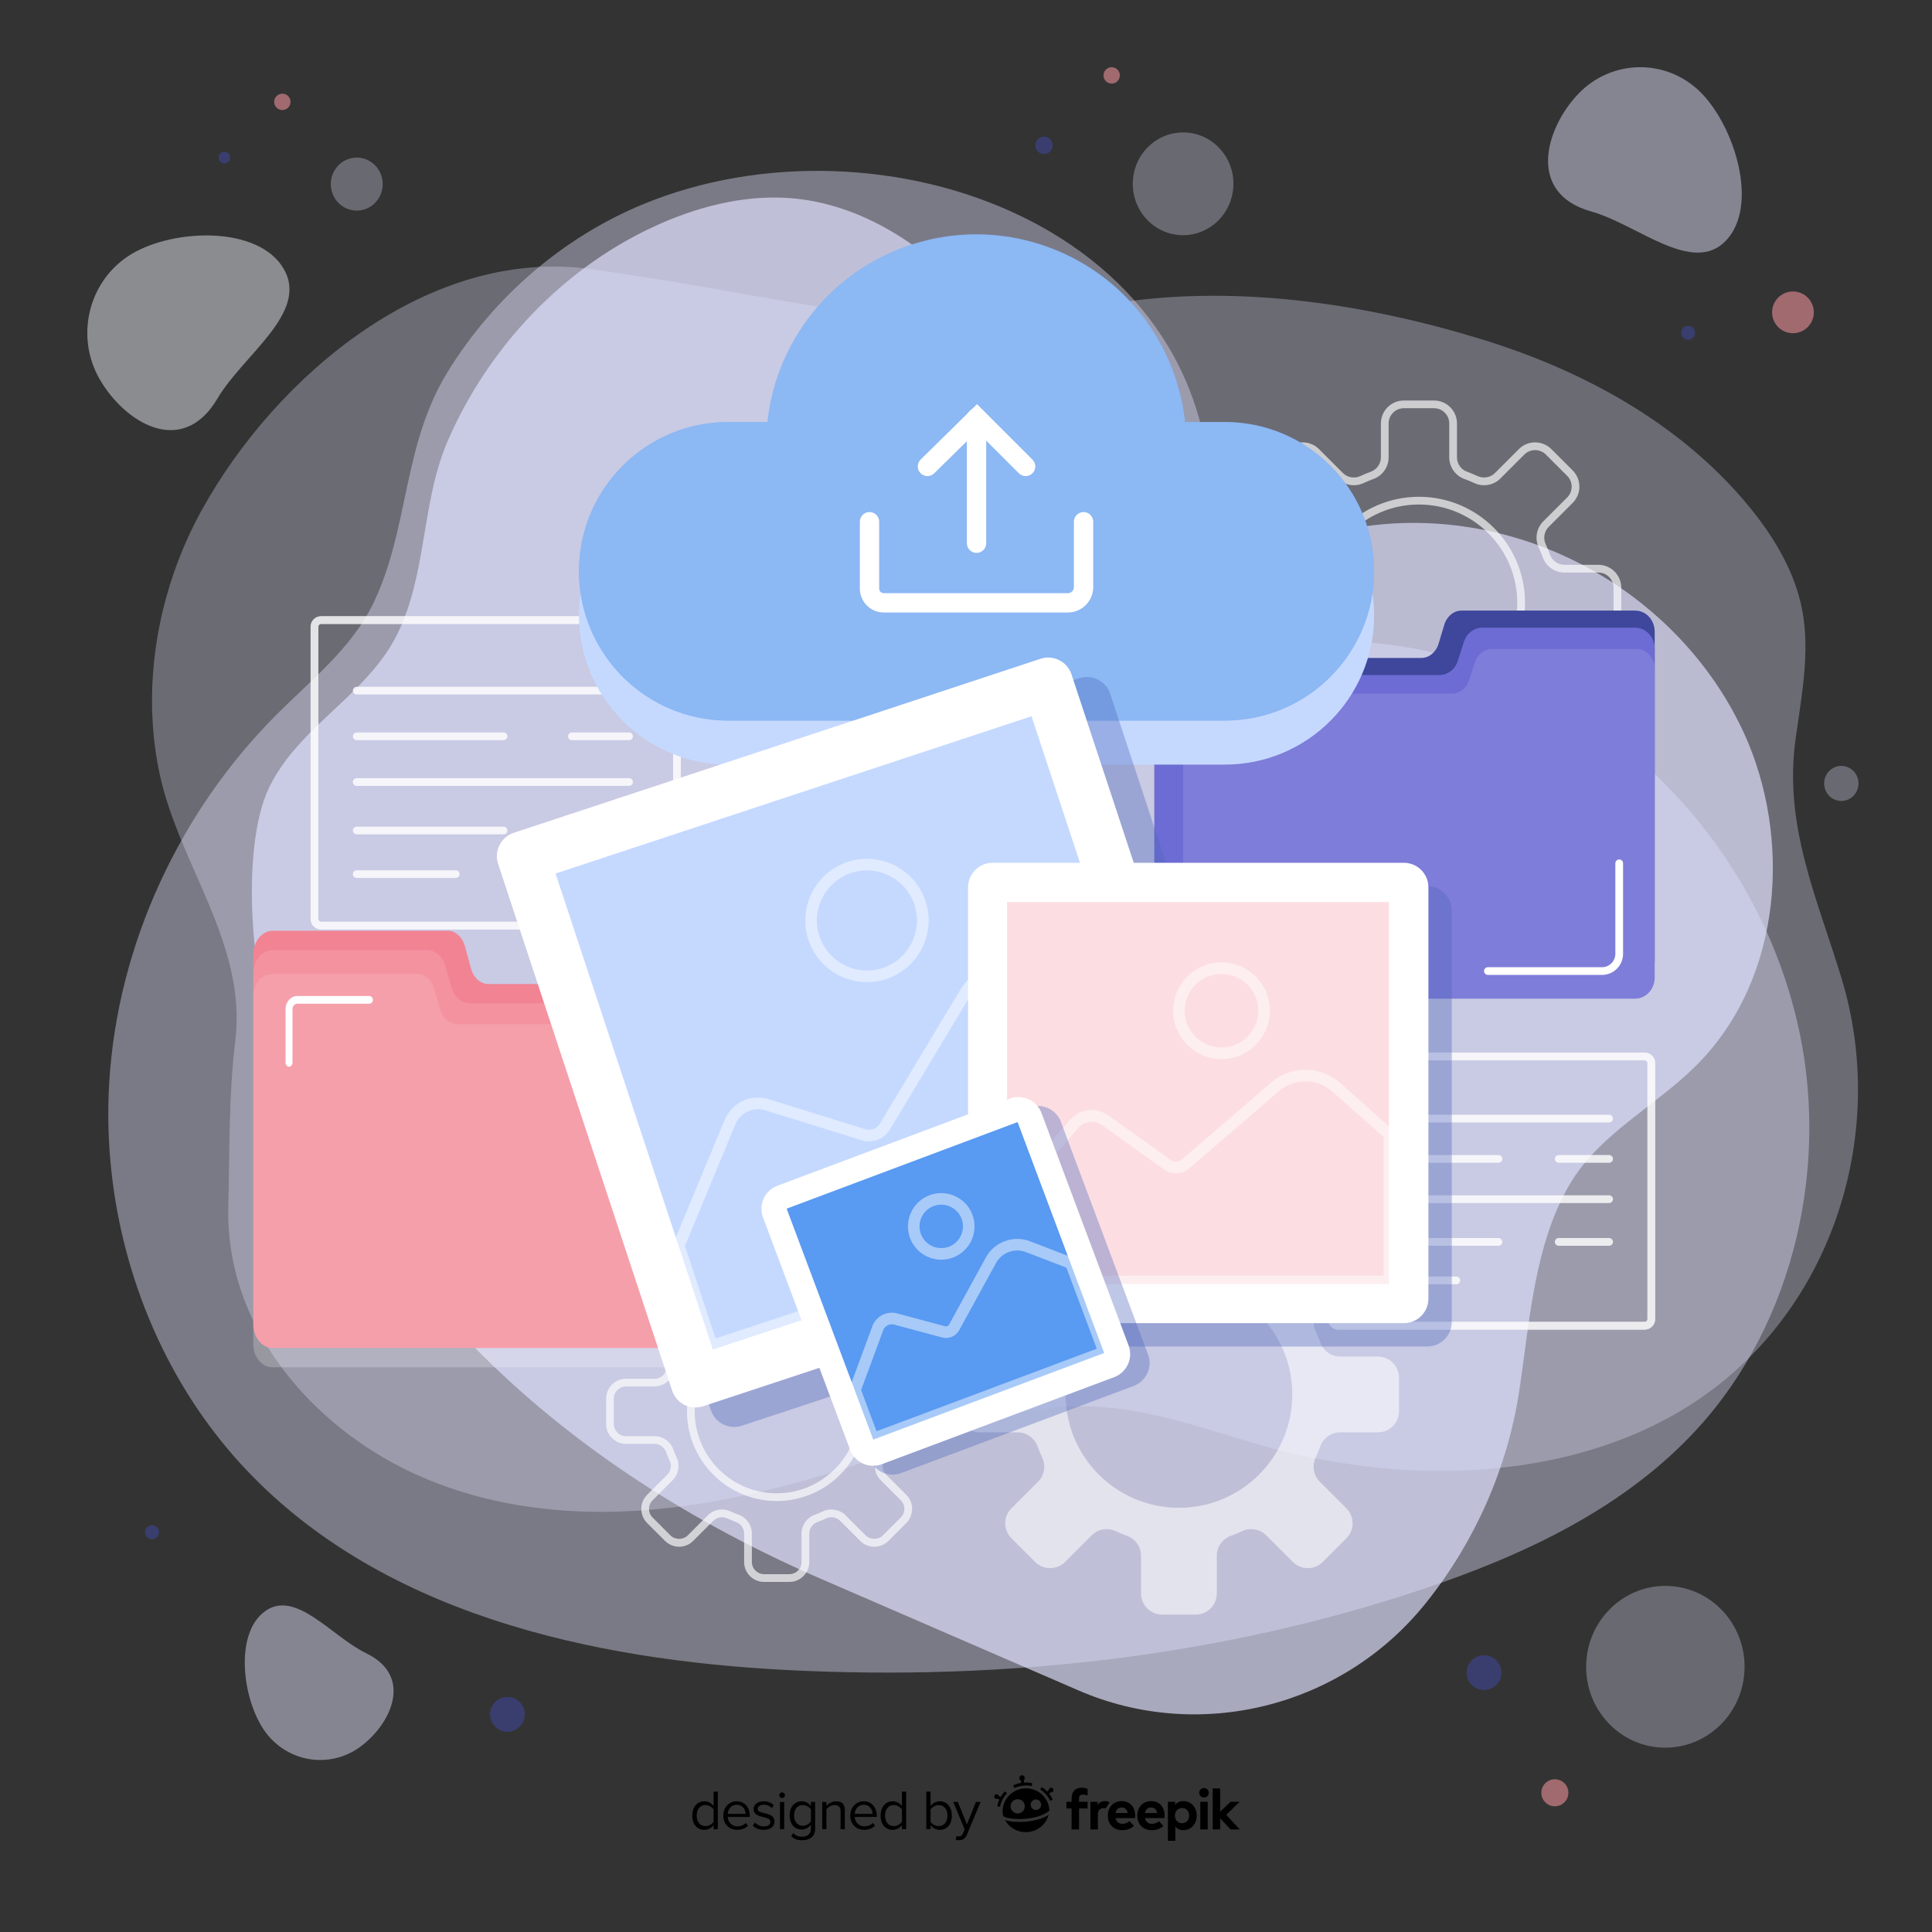 <?xml version="1.0" encoding="utf-8"?>
<!-- Generator: Adobe Illustrator 27.5.0, SVG Export Plug-In . SVG Version: 6.00 Build 0)  -->
<svg version="1.1" xmlns="http://www.w3.org/2000/svg" xmlns:xlink="http://www.w3.org/1999/xlink" x="0px" y="0px"
	 viewBox="0 0 500 500" style="enable-background:new 0 0 500 500;" xml:space="preserve">
<rect x="0" y="0" width="500" height="500" fill="#333333" stroke="none"/>
<g id="BACKGROUND">
	<g>
		<g>
			<g style="opacity:0.41;">
				<g>
					<g>
						<path style="fill:#E1E2FE;" d="M28.813,302.943c-0.813-7.588-1.002-15.245-0.54-22.861
							c2.169-35.783,18.367-70.276,43.493-95.34c8.964-8.942,19.266-17.073,24.817-28.543c9.349-19.316,7.49-40.848,19.331-60.059
							c11.854-19.233,29.758-34.691,50.393-43.237c61.525-25.478,151.017,5.95,146.975,83.414c-0.015,0.278-0.025,0.681-0.033,1.192
							c-0.249,16.06,12.726,28.863,28.403,28.412c57.857-1.664,109.874,41.187,123.399,98.243
							c8.698,36.693-0.479,77.904-25.718,105.526c-18.84,20.619-44.893,32.779-71.127,41.576
							c-52.6,17.639-108.576,23.719-163.858,20.972c-51.747-2.572-106.808-14.803-142.126-53.477
							C43.381,358.132,31.822,331.007,28.813,302.943z"/>
					</g>
				</g>
			</g>
			<g style="opacity:0.31;">
				
					<ellipse transform="matrix(0.021 -1 1 0.021 252.112 352.777)" style="fill:#E1E2FE;" cx="306.208" cy="47.643" rx="13.293" ry="13.019"/>
			</g>
			<g style="opacity:0.31;">
				<path style="fill:#E1E2FE;" d="M85.618,47.999c0.189,3.783,3.346,6.69,7.051,6.494c3.705-0.196,6.556-3.422,6.366-7.205
					c-0.189-3.783-3.346-6.69-7.051-6.494C88.279,40.99,85.428,44.216,85.618,47.999z"/>
			</g>
			<g style="opacity:0.31;">
				<path style="fill:#E1E2FE;" d="M472.092,202.99c0.125,2.504,2.215,4.428,4.667,4.298c2.453-0.13,4.339-2.265,4.214-4.769
					c-0.125-2.504-2.215-4.428-4.668-4.299C473.854,198.351,471.967,200.486,472.092,202.99z"/>
			</g>
			<g style="opacity:0.31;">
				
					<ellipse transform="matrix(0.021 -1 1 0.021 -9.483 853.17)" style="fill:#E1E2FE;" cx="430.867" cy="431.427" rx="20.928" ry="20.496"/>
			</g>
		</g>
	</g>
	<g>
		<g>
			<path style="opacity:0.47;fill:#ECF1F7;" d="M25.721,98.01c-6.416-11.296-2.643-25.771,8.425-32.331
				c11.069-6.56,32.933-7.28,39.348,4.016c6.416,11.296-10.58,22.182-17.173,33.383C47.128,118.699,32.136,109.305,25.721,98.01z"/>
			<path style="opacity:0.47;fill:#E1E2FE;" d="M93.258,452.053c-7.953,5.857-19.044,4.026-24.773-4.089s-7.907-25.079,0.046-30.936
				s17.357,6.541,26.215,10.817C107.1,433.809,101.211,446.196,93.258,452.053z"/>
			<path style="opacity:0.47;fill:#E1E2FE;" d="M408.43,24.33c8.617-9.056,22.786-9.272,31.648-0.482s15.218,29.364,6.602,38.421
				c-8.617,9.056-22.965-4.227-34.887-7.549C395.165,50.088,399.813,33.387,408.43,24.33z"/>
		</g>
		<g>
			<path style="opacity:0.32;fill:#E1E2FE;" d="M45.018,148.177c-5.818,16.759-7.406,35.069-3.639,52.392
				c5.064,23.292,22.509,43.767,19.535,68.609c-1.785,14.907-1.467,28.571-1.826,43.217c-0.738,30.074,20.275,54.971,44.926,67.432
				c20.021,10.121,42.786,12.79,64.761,10.856c19.778-1.741,39.254-6.933,58.054-13.369c18.117-6.202,35.703-13.909,55.238-13.332
				c16.246,0.48,31.311,6.519,46.729,10.712c36.811,10.011,80.359,8.587,111.646-13.108c34.295-23.782,48.147-68.909,36.163-108.345
				c-6.428-21.152-15.01-39.486-11.906-62.023c1.527-11.086,3.805-22.37,1.702-33.362c-1.935-10.116-7.481-19.219-14.059-27.144
				c-17.736-21.37-42.984-34.996-69.231-43.013c-29.775-9.095-62.833-14.053-93.795-9.344c-60.144,9.147-73.232,0.251-136.103-8.675
				C111.096,63.7,71.562,97.187,52.368,131.734C49.459,136.969,46.994,142.484,45.018,148.177z"/>
			<g style="opacity:0.83;">
				<path style="opacity:0.81;fill:#E1E2FE;" d="M74.127,196.575c8.663-11.43,22.054-19.193,28.615-32.327
					c7.855-15.724,6.2-34.282,13.215-50.346c10.366-23.737,29.141-43.899,52.651-54.971c11.331-5.336,23.766-8.582,35.896-7.651
					c18.7,1.434,34.83,12.566,47.444,25.861c18.773,19.786,32.047,47.887,54.577,63.741c12.433,8.748,27.044-0.533,40.216-3.477
					c14.898-3.329,30.377-2.548,44.607,1.503c26.209,7.461,48.78,26.235,60.068,50.992c12.051,26.431,10.338,62.972-12.282,85.696
					c-10.465,10.513-24.656,17.539-32.422,30.131c-9.746,15.803-10.889,37.163-13.61,54.734
					c-3.005,19.405-11.299,38.309-23.764,53.995c-0.141,0.178-0.283,0.355-0.426,0.532c-21.657,26.923-58.618,36.002-89.776,22.503
					c0,0-66.294-28.721-66.296-28.722c-67.268-29.143-118.336-76.105-142.853-144.164c-5.305-14.728-7.233-46.126-0.473-60.503
					C70.791,201.389,72.361,198.906,74.127,196.575z"/>
			</g>
		</g>
	</g>
	<circle style="opacity:0.58;fill:#3E479B;" cx="384.065" cy="432.87" r="4.5"/>
	<circle style="opacity:0.58;fill:#3E479B;" cx="270.185" cy="37.611" r="2.25"/>
	<circle style="opacity:0.58;fill:#3E479B;" cx="131.316" cy="443.676" r="4.5"/>
	<circle style="opacity:0.58;fill:#EF929C;" cx="402.395" cy="463.969" r="3.5"/>
	<circle style="opacity:0.58;fill:#3E479B;" cx="58.059" cy="40.784" r="1.5"/>
	
		<ellipse transform="matrix(0.453 -0.891 0.891 0.453 181.802 457.889)" style="opacity:0.58;fill:#EF929C;" cx="464.22" cy="80.721" rx="5.404" ry="5.404"/>
	<path style="opacity:0.58;fill:#EF929C;" d="M75.147,26.804c-0.244,1.145-1.37,1.874-2.515,1.63
		c-1.145-0.245-1.874-1.371-1.63-2.515c0.244-1.145,1.37-1.874,2.515-1.63C74.661,24.533,75.391,25.659,75.147,26.804z"/>
	<path style="opacity:0.58;fill:#EF929C;" d="M289.773,19.957c-0.244,1.145-1.371,1.874-2.515,1.63
		c-1.145-0.244-1.874-1.371-1.63-2.515c0.244-1.145,1.371-1.874,2.515-1.63C289.287,17.686,290.017,18.812,289.773,19.957z"/>
	<path style="opacity:0.58;fill:#3E479B;" d="M438.644,86.502c-0.208,0.973-1.165,1.593-2.138,1.385
		c-0.973-0.208-1.593-1.165-1.385-2.138c0.208-0.973,1.165-1.593,2.138-1.385C438.231,84.572,438.852,85.529,438.644,86.502z"/>
	<path style="opacity:0.58;fill:#3E479B;" d="M41.101,396.909c-0.208,0.973-1.165,1.593-2.138,1.385
		c-0.973-0.208-1.593-1.165-1.385-2.138c0.208-0.973,1.165-1.593,2.138-1.385C40.689,394.979,41.309,395.936,41.101,396.909z"/>
</g>
<g id="OBJECTS">
	<g>
		<g style="opacity:0.66;">
			<g>
				<g>
					<path style="fill:#FFFFFF;" d="M371.123,208.384h-7.806c-3.276,0-5.942-2.666-5.942-5.943v-8.781
						c0-1.646-1.041-3.134-2.591-3.702c-0.922-0.338-1.84-0.719-2.729-1.131c-1.519-0.704-3.325-0.396-4.489,0.769l-6.209,6.209
						c-1.122,1.123-2.615,1.741-4.202,1.741c-1.588,0-3.08-0.618-4.203-1.741l-5.52-5.519c-2.316-2.317-2.316-6.088,0-8.405
						l6.21-6.209c1.164-1.165,1.473-2.969,0.769-4.49c-0.414-0.896-0.795-1.814-1.13-2.73c-0.569-1.549-2.057-2.59-3.703-2.59h-8.78
						c-3.277,0-5.943-2.666-5.943-5.943v-7.806c0-3.277,2.666-5.943,5.943-5.943h8.78c1.647,0,3.135-1.041,3.703-2.59
						c0.336-0.917,0.717-1.835,1.13-2.729c0.704-1.521,0.396-3.326-0.769-4.49l-6.21-6.21c-2.316-2.317-2.316-6.087,0-8.405
						l5.52-5.52c2.315-2.317,6.088-2.318,8.405,0l6.209,6.21c1.164,1.165,2.968,1.474,4.489,0.769
						c0.897-0.415,1.815-0.795,2.73-1.13c1.549-0.568,2.59-2.057,2.59-3.703v-8.781c0-3.277,2.666-5.943,5.942-5.943h7.806
						c3.277,0,5.943,2.666,5.943,5.943v8.781c0,1.646,1.041,3.134,2.591,3.703c0.914,0.335,1.833,0.715,2.728,1.13
						c1.521,0.705,3.326,0.396,4.49-0.769l6.209-6.21c2.316-2.317,6.089-2.318,8.405,0l5.52,5.52c2.316,2.317,2.316,6.087,0,8.405
						l-6.21,6.21c-1.165,1.165-1.474,2.969-0.768,4.489c0.413,0.895,0.794,1.813,1.13,2.73c0.568,1.549,2.057,2.59,3.703,2.59h8.78
						c3.277,0,5.943,2.666,5.943,5.943v7.806c0,3.277-2.666,5.943-5.943,5.943h-8.78c-1.647,0-3.134,1.041-3.703,2.59
						c-0.335,0.915-0.716,1.833-1.129,2.729c-0.706,1.521-0.397,3.326,0.768,4.491l6.21,6.209c2.316,2.317,2.316,6.087,0,8.405
						l-5.52,5.519c-1.123,1.123-2.615,1.741-4.203,1.741c-1.587,0-3.08-0.618-4.202-1.741l-6.209-6.209
						c-1.164-1.165-2.969-1.473-4.49-0.769c-0.889,0.412-1.807,0.792-2.728,1.131c-1.55,0.568-2.591,2.056-2.591,3.702v8.781
						C377.066,205.718,374.4,208.384,371.123,208.384z M350.36,186.454c0.858,0,1.725,0.183,2.535,0.559
						c0.84,0.389,1.707,0.748,2.578,1.067c2.333,0.856,3.901,3.099,3.901,5.58v8.781c0,2.174,1.769,3.943,3.942,3.943h7.806
						c2.175,0,3.943-1.769,3.943-3.943v-8.781c0-2.482,1.568-4.724,3.901-5.58c0.871-0.319,1.738-0.679,2.577-1.067
						c2.279-1.055,4.991-0.586,6.745,1.169l6.209,6.21c1.538,1.538,4.041,1.536,5.577,0l5.519-5.519c1.537-1.538,1.537-4.04,0-5.577
						l-6.21-6.21c-1.756-1.756-2.225-4.467-1.169-6.745c0.391-0.845,0.75-1.713,1.067-2.577c0.855-2.334,3.099-3.902,5.58-3.902
						h8.78c2.175,0,3.943-1.769,3.943-3.943v-7.806c0-2.174-1.769-3.943-3.943-3.943h-8.78c-2.482,0-4.725-1.568-5.58-3.901
						c-0.318-0.866-0.678-1.733-1.067-2.578c-1.057-2.277-0.587-4.988,1.169-6.744l6.21-6.21c1.536-1.538,1.536-4.039,0-5.577
						l-5.519-5.52c-1.537-1.538-4.04-1.536-5.577,0l-6.209,6.21c-1.755,1.756-4.467,2.225-6.745,1.169
						c-0.846-0.391-1.713-0.751-2.576-1.067c-2.334-0.856-3.902-3.099-3.902-5.581v-8.781c0-2.174-1.768-3.943-3.943-3.943h-7.806
						c-2.174,0-3.942,1.769-3.942,3.943v8.781c0,2.482-1.568,4.724-3.901,5.581c-0.864,0.316-1.731,0.676-2.578,1.067
						c-2.275,1.056-4.988,0.587-6.744-1.17l-6.209-6.21c-1.537-1.538-4.04-1.536-5.577,0l-5.52,5.52
						c-1.536,1.538-1.536,4.039,0,5.577l6.21,6.21c1.755,1.755,2.225,4.466,1.169,6.745c-0.39,0.844-0.749,1.711-1.067,2.577
						c-0.855,2.333-3.099,3.901-5.58,3.901h-8.78c-2.175,0-3.943,1.769-3.943,3.943v7.806c0,2.174,1.769,3.943,3.943,3.943h8.78
						c2.482,0,4.725,1.568,5.58,3.902c0.317,0.864,0.677,1.731,1.068,2.578c1.055,2.278,0.585,4.988-1.17,6.744l-6.21,6.21
						c-1.537,1.537-1.537,4.039,0,5.577l5.52,5.519c1.536,1.536,4.039,1.537,5.577,0l6.209-6.21
						C347.281,187.052,348.809,186.454,350.36,186.454z M367.221,183.467c-15.136,0-27.45-12.314-27.45-27.45
						c0-15.136,12.315-27.45,27.45-27.45c15.136,0,27.45,12.314,27.45,27.45C394.671,171.153,382.356,183.467,367.221,183.467z
						 M367.221,130.567c-14.033,0-25.45,11.417-25.45,25.45c0,14.033,11.417,25.45,25.45,25.45c14.033,0,25.45-11.417,25.45-25.45
						C392.671,141.984,381.254,130.567,367.221,130.567z"/>
				</g>
				<g style="opacity:0.84;">
					<path style="fill:#FFFFFF;" d="M356.59,351.073h-9.738c-2.302,0-4.355-1.439-5.147-3.6c-0.367-1.001-0.774-1.982-1.219-2.942
						c-0.975-2.104-0.565-4.59,1.075-6.229l6.886-6.887c2.141-2.141,2.141-5.612,0-7.753l-6.121-6.121
						c-2.141-2.141-5.612-2.141-7.753,0l-6.886,6.887c-1.64,1.64-4.125,2.05-6.23,1.075c-0.96-0.445-1.942-0.852-2.942-1.219
						c-2.161-0.792-3.6-2.846-3.6-5.147v-9.738c0-3.028-2.454-5.482-5.482-5.482h-8.657c-3.028,0-5.482,2.454-5.482,5.482v9.738
						c0,2.302-1.439,4.355-3.6,5.147c-1.001,0.367-1.982,0.774-2.943,1.219c-2.104,0.975-4.589,0.565-6.229-1.075l-6.887-6.887
						c-2.141-2.141-5.612-2.141-7.753,0l-6.121,6.121c-2.141,2.141-2.141,5.612,0,7.753l6.887,6.887
						c1.64,1.64,2.05,4.125,1.075,6.229c-0.445,0.96-0.852,1.942-1.219,2.942c-0.793,2.161-2.846,3.6-5.147,3.6h-9.738
						c-3.028,0-5.482,2.454-5.482,5.482v8.657c0,3.028,2.454,5.482,5.482,5.482h9.738c2.302,0,4.355,1.439,5.147,3.6
						c0.367,1.001,0.774,1.982,1.219,2.943c0.975,2.104,0.565,4.589-1.075,6.229l-6.887,6.886c-2.141,2.141-2.141,5.612,0,7.753
						l6.121,6.121c2.141,2.141,5.612,2.141,7.753,0l6.887-6.887c1.64-1.64,4.125-2.05,6.229-1.075
						c0.96,0.445,1.942,0.852,2.942,1.219c2.161,0.792,3.6,2.846,3.6,5.147v9.738c0,3.028,2.454,5.482,5.482,5.482h8.657
						c3.028,0,5.482-2.454,5.482-5.482v-9.738c0-2.302,1.439-4.355,3.6-5.147c1.001-0.367,1.982-0.774,2.942-1.219
						c2.104-0.975,4.589-0.565,6.229,1.075l6.887,6.887c2.141,2.141,5.612,2.141,7.753,0l6.121-6.121
						c2.141-2.141,2.141-5.612,0-7.753l-6.886-6.886c-1.64-1.64-2.05-4.125-1.075-6.229c0.445-0.96,0.852-1.942,1.219-2.943
						c0.793-2.161,2.846-3.6,5.147-3.6h9.738c3.028,0,5.482-2.454,5.482-5.482v-8.657
						C362.072,353.528,359.618,351.073,356.59,351.073z M305.105,390.217c-16.2,0-29.333-13.133-29.333-29.333
						c0-16.2,13.133-29.333,29.333-29.333s29.333,13.133,29.333,29.333C334.439,377.084,321.306,390.217,305.105,390.217z"/>
				</g>
				<g>
					<path style="fill:#FFFFFF;" d="M204.288,409.396h-6.557c-2.841,0-5.153-2.311-5.153-5.152v-7.376
						c0-1.316-0.833-2.506-2.071-2.961c-0.773-0.282-1.549-0.604-2.304-0.954c-1.217-0.563-2.66-0.316-3.591,0.614l-5.216,5.216
						c-0.973,0.974-2.267,1.51-3.643,1.51c-1.376,0-2.67-0.536-3.644-1.51l-4.636-4.637c-0.973-0.973-1.509-2.267-1.509-3.643
						c0-1.376,0.536-2.67,1.509-3.643l5.216-5.216c0.931-0.932,1.178-2.374,0.614-3.591c-0.348-0.752-0.669-1.526-0.955-2.305
						c-0.454-1.239-1.644-2.072-2.96-2.072h-7.377c-2.841,0-5.152-2.312-5.152-5.152v-6.557c0-2.841,2.312-5.152,5.152-5.152h7.377
						c1.316,0,2.505-0.832,2.959-2.071c0.288-0.783,0.609-1.559,0.955-2.305c0.564-1.217,0.317-2.66-0.614-3.591l-5.216-5.217
						c-0.973-0.973-1.509-2.267-1.509-3.643c0-1.376,0.536-2.67,1.509-3.644l4.636-4.637c2.009-2.008,5.278-2.008,7.287,0
						l5.216,5.217c0.931,0.931,2.373,1.179,3.591,0.613c0.746-0.346,1.521-0.666,2.305-0.954c1.239-0.455,2.071-1.645,2.071-2.96
						v-7.377c0-2.841,2.311-5.152,5.153-5.152h6.557c2.841,0,5.152,2.312,5.152,5.152v7.377c0,1.316,0.832,2.505,2.072,2.96
						c0.784,0.288,1.559,0.608,2.304,0.954c1.218,0.565,2.66,0.317,3.591-0.613l5.216-5.217c2.009-2.008,5.277-2.008,7.286,0
						l4.637,4.637c0.973,0.974,1.509,2.268,1.509,3.644c0,1.376-0.536,2.67-1.509,3.643l-5.216,5.217
						c-0.931,0.931-1.178,2.374-0.614,3.592c0.347,0.745,0.668,1.521,0.955,2.305c0.455,1.238,1.644,2.07,2.96,2.07h7.376
						c2.841,0,5.152,2.311,5.152,5.152v6.557c0,2.841-2.312,5.152-5.152,5.152h-7.376c-1.316,0-2.505,0.833-2.96,2.072
						c-0.286,0.777-0.607,1.554-0.955,2.305c-0.564,1.217-0.317,2.659,0.614,3.591l5.216,5.216c0.973,0.974,1.509,2.268,1.509,3.643
						c0,1.376-0.536,2.67-1.509,3.643l-4.637,4.637c-0.973,0.974-2.267,1.51-3.643,1.51s-2.67-0.536-3.643-1.51l-5.216-5.216
						c-0.931-0.931-2.375-1.177-3.591-0.614c-0.758,0.352-1.534,0.672-2.305,0.955c-1.238,0.454-2.071,1.644-2.071,2.96v7.376
						C209.44,407.084,207.129,409.396,204.288,409.396z M186.848,390.654c0.743,0,1.493,0.158,2.196,0.483
						c0.706,0.327,1.43,0.627,2.152,0.891c2.023,0.743,3.383,2.688,3.383,4.839v7.376c0,1.738,1.415,3.152,3.153,3.152h6.557
						c1.738,0,3.152-1.414,3.152-3.152v-7.376c0-2.151,1.359-4.096,3.382-4.838c0.721-0.264,1.445-0.564,2.153-0.892
						c1.976-0.913,4.326-0.506,5.846,1.015l5.216,5.216c1.191,1.191,3.267,1.191,4.458,0l4.637-4.637
						c0.595-0.596,0.923-1.387,0.923-2.229s-0.328-1.634-0.923-2.229l-5.216-5.216c-1.522-1.521-1.93-3.871-1.015-5.846
						c0.325-0.702,0.625-1.426,0.892-2.152c0.743-2.024,2.687-3.384,4.838-3.384h7.376c1.738,0,3.152-1.414,3.152-3.152v-6.557
						c0-1.738-1.414-3.152-3.152-3.152h-7.376c-2.151,0-4.095-1.359-4.838-3.382c-0.268-0.731-0.568-1.455-0.891-2.152
						c-0.915-1.976-0.507-4.325,1.014-5.847l5.216-5.217c0.595-0.596,0.923-1.387,0.923-2.228s-0.328-1.634-0.923-2.23l-4.637-4.637
						c-1.229-1.229-3.229-1.229-4.458,0l-5.216,5.217c-1.521,1.522-3.871,1.93-5.847,1.014c-0.695-0.322-1.42-0.622-2.152-0.892
						c-2.023-0.742-3.382-2.686-3.382-4.837v-7.377c0-1.738-1.414-3.152-3.152-3.152h-6.557c-1.738,0-3.153,1.414-3.153,3.152v7.377
						c0,2.151-1.359,4.095-3.382,4.837c-0.732,0.27-1.457,0.569-2.153,0.892c-1.976,0.916-4.325,0.509-5.846-1.014l-5.216-5.217
						c-1.229-1.229-3.23-1.229-4.459,0l-4.636,4.637c-0.595,0.596-0.923,1.388-0.923,2.23s0.328,1.633,0.923,2.228l5.216,5.217
						c1.521,1.522,1.929,3.871,1.014,5.846c-0.323,0.697-0.623,1.422-0.892,2.153c-0.741,2.023-2.686,3.382-4.837,3.382h-7.377
						c-1.738,0-3.152,1.414-3.152,3.152v6.557c0,1.738,1.414,3.152,3.152,3.152h7.377c2.151,0,4.095,1.359,4.837,3.383
						c0.267,0.727,0.567,1.451,0.892,2.153c0.916,1.975,0.508,4.324-1.014,5.846l-5.216,5.216c-0.595,0.596-0.923,1.388-0.923,2.229
						s0.328,1.633,0.923,2.229l4.636,4.637c1.191,1.19,3.267,1.192,4.459,0l5.216-5.216
						C184.178,391.172,185.501,390.654,186.848,390.654z M201.01,388.464c-12.803,0-23.219-10.416-23.219-23.219
						c0-12.803,10.416-23.219,23.219-23.219c12.803,0,23.219,10.416,23.219,23.219C224.228,378.048,213.812,388.464,201.01,388.464z
						 M201.01,344.026c-11.7,0-21.219,9.518-21.219,21.219c0,11.7,9.519,21.219,21.219,21.219s21.219-9.519,21.219-21.219
						C222.228,353.545,212.71,344.026,201.01,344.026z"/>
				</g>
			</g>
		</g>
		<g>
			<g style="opacity:0.81;">
				<path style="fill:#FFFFFF;" d="M416.432,300.922h-13.036c-0.553,0-1-0.447-1-1c0-0.553,0.447-1,1-1h13.036c0.553,0,1,0.447,1,1
					C417.432,300.475,416.984,300.922,416.432,300.922z"/>
				<path style="fill:#FFFFFF;" d="M416.432,322.404h-13.036c-0.553,0-1-0.447-1-1s0.447-1,1-1h13.036c0.553,0,1,0.447,1,1
					S416.984,322.404,416.432,322.404z"/>
				<g>
					<g>
						<g>
							<path style="fill:#FFFFFF;" d="M425.647,344.1h-79.264c-1.495,0-2.712-1.217-2.712-2.712v-66.269
								c0-1.495,1.217-2.711,2.712-2.711h79.264c1.495,0,2.712,1.216,2.712,2.711v66.269
								C428.359,342.883,427.143,344.1,425.647,344.1z M346.384,274.408c-0.393,0-0.712,0.319-0.712,0.711v66.269
								c0,0.393,0.319,0.712,0.712,0.712h79.264c0.393,0,0.712-0.319,0.712-0.712v-66.269c0-0.392-0.319-0.711-0.712-0.711H346.384z
								"/>
							<path style="opacity:0.66;fill:#FFFFFF;" d="M425.647,344.1h-79.264c-1.495,0-2.712-1.217-2.712-2.712v-66.269
								c0-1.495,1.217-2.711,2.712-2.711h79.264c1.495,0,2.712,1.216,2.712,2.711v66.269
								C428.359,342.883,427.143,344.1,425.647,344.1z M346.384,274.408c-0.393,0-0.712,0.319-0.712,0.711v66.269
								c0,0.393,0.319,0.712,0.712,0.712h79.264c0.393,0,0.712-0.319,0.712-0.712v-66.269c0-0.392-0.319-0.711-0.712-0.711H346.384z
								"/>
						</g>
					</g>
					<path style="fill:#FFFFFF;" d="M416.432,290.496h-62.123c-0.553,0-1-0.447-1-1s0.447-1,1-1h62.123c0.553,0,1,0.447,1,1
						S416.984,290.496,416.432,290.496z"/>
					<path style="fill:#FFFFFF;" d="M416.432,311.347h-62.123c-0.553,0-1-0.447-1-1c0-0.553,0.447-1,1-1h62.123c0.553,0,1,0.447,1,1
						C417.432,310.899,416.984,311.347,416.432,311.347z"/>
					<path style="fill:#FFFFFF;" d="M387.802,300.922h-33.493c-0.553,0-1-0.447-1-1c0-0.553,0.447-1,1-1h33.493c0.553,0,1,0.447,1,1
						C388.802,300.475,388.354,300.922,387.802,300.922z"/>
					<path style="fill:#FFFFFF;" d="M387.802,322.404h-33.493c-0.553,0-1-0.447-1-1s0.447-1,1-1h33.493c0.553,0,1,0.447,1,1
						S388.354,322.404,387.802,322.404z"/>
					<path style="fill:#FFFFFF;" d="M376.896,332.356h-22.588c-0.553,0-1-0.447-1-1c0-0.553,0.447-1,1-1h22.588c0.553,0,1,0.447,1,1
						C377.896,331.909,377.449,332.356,376.896,332.356z"/>
				</g>
			</g>
			<g style="opacity:0.81;">
				<path style="fill:#FFFFFF;" d="M162.798,191.56h-14.791c-0.552,0-1-0.448-1-1c0-0.552,0.448-1,1-1h14.791c0.552,0,1,0.448,1,1
					C163.798,191.112,163.35,191.56,162.798,191.56z"/>
				<path style="fill:#FFFFFF;" d="M162.798,215.933h-14.791c-0.552,0-1-0.448-1-1c0-0.552,0.448-1,1-1h14.791c0.552,0,1,0.448,1,1
					C163.798,215.485,163.35,215.933,162.798,215.933z"/>
				<g>
					<g>
						<g>
							<path style="fill:#FFFFFF;" d="M173.484,240.546H83.095c-1.495,0-2.711-1.216-2.711-2.711V162.19
								c0-1.495,1.216-2.711,2.711-2.711h90.389c1.495,0,2.711,1.216,2.711,2.711v75.645
								C176.195,239.33,174.979,240.546,173.484,240.546z M83.095,161.479c-0.392,0-0.711,0.319-0.711,0.711v75.645
								c0,0.392,0.319,0.711,0.711,0.711h90.389c0.392,0,0.711-0.319,0.711-0.711V162.19c0-0.392-0.319-0.711-0.711-0.711H83.095z"
								/>
							<path style="opacity:0.66;fill:#FFFFFF;" d="M173.484,240.546H83.095c-1.495,0-2.711-1.216-2.711-2.711V162.19
								c0-1.495,1.216-2.711,2.711-2.711h90.389c1.495,0,2.711,1.216,2.711,2.711v75.645
								C176.195,239.33,174.979,240.546,173.484,240.546z M83.095,161.479c-0.392,0-0.711,0.319-0.711,0.711v75.645
								c0,0.392,0.319,0.711,0.711,0.711h90.389c0.392,0,0.711-0.319,0.711-0.711V162.19c0-0.392-0.319-0.711-0.711-0.711H83.095z"
								/>
						</g>
					</g>
					<path style="fill:#FFFFFF;" d="M162.798,179.731H92.317c-0.552,0-1-0.448-1-1c0-0.552,0.448-1,1-1h70.481c0.552,0,1,0.448,1,1
						C163.798,179.283,163.35,179.731,162.798,179.731z"/>
					<path style="fill:#FFFFFF;" d="M162.798,203.388H92.317c-0.552,0-1-0.448-1-1c0-0.552,0.448-1,1-1h70.481c0.552,0,1,0.448,1,1
						C163.798,202.94,163.35,203.388,162.798,203.388z"/>
					<path style="fill:#FFFFFF;" d="M130.316,191.56H92.317c-0.552,0-1-0.448-1-1c0-0.552,0.448-1,1-1h37.999c0.552,0,1,0.448,1,1
						C131.316,191.112,130.868,191.56,130.316,191.56z"/>
					<path style="fill:#FFFFFF;" d="M130.316,215.933H92.317c-0.552,0-1-0.448-1-1c0-0.552,0.448-1,1-1h37.999c0.552,0,1,0.448,1,1
						C131.316,215.485,130.868,215.933,130.316,215.933z"/>
					<path style="fill:#FFFFFF;" d="M117.943,227.224H92.317c-0.552,0-1-0.448-1-1c0-0.552,0.448-1,1-1h25.627c0.552,0,1,0.448,1,1
						C118.943,226.776,118.496,227.224,117.943,227.224z"/>
				</g>
			</g>
		</g>
	</g>
	<g>
		<g>
			<g>
				<path style="fill:#3E479B;" d="M423.193,158.019h-7.886h-31.684h-5.378c-2.01,0-3.799,1.468-4.459,3.658l-1.489,4.94
					c-0.66,2.19-2.449,3.658-4.459,3.658h-64.346c-2.607,0-4.721,2.439-4.721,5.448l0,0v72.853c0,3.009,2.114,5.448,4.721,5.448
					h0.319h111.495h7.886c2.784,0,5.04-2.439,5.04-5.448v-67.066v-11.234v-6.808C428.234,160.458,425.977,158.019,423.193,158.019z"
					/>
				<path style="fill:#6D6CD4;" d="M377.273,171.043l1.59-4.94c0.705-2.19,2.615-3.658,4.761-3.658h39.57
					c2.784,0,5.04,2.439,5.04,5.448v6.808v11.234v67.066c0,3.009-2.257,5.448-5.04,5.448H303.812c-2.784,0-5.04-2.439-5.04-5.448
					v-72.853c0-3.009,2.257-5.448,5.04-5.448h68.7C374.658,174.701,376.568,173.233,377.273,171.043z"/>
				<path style="opacity:0.12;fill:#FFFFFF;" d="M380.2,176.064l1.498-4.656c0.664-2.064,2.465-3.448,4.487-3.448h37.297
					c2.624,0,4.751,2.299,4.751,5.135v6.417V190.1v63.214c0,2.836-2.127,5.135-4.751,5.135H310.958
					c-2.624,0-4.751-2.299-4.751-5.135v-68.668c0-2.836,2.127-5.135,4.751-5.135h64.754
					C377.735,179.511,379.535,178.128,380.2,176.064z"/>
			</g>
			<path style="fill:#FFFFFF;" d="M414.595,252.308h-29.529c-0.553,0-1-0.447-1-1c0-0.552,0.447-1,1-1h29.529
				c1.905,0,3.455-1.55,3.455-3.456v-23.426c0-0.552,0.447-1,1-1c0.553,0,1,0.448,1,1v23.426
				C420.05,249.86,417.602,252.308,414.595,252.308z"/>
		</g>
		<g>
			<g>
				<g>
					<path style="fill:#F28393;" d="M70.628,240.875h7.937h31.889h5.412c2.022,0,3.823,1.651,4.488,4.115l1.499,5.557
						c0.664,2.464,2.465,4.115,4.488,4.115h64.761c2.624,0,4.751,2.744,4.751,6.128v0v81.952c0,3.384-2.127,6.128-4.751,6.128
						h-0.322H78.564h-7.937c-2.802,0-5.073-2.744-5.073-6.128v-75.442v-12.637v-7.659C65.555,243.618,67.826,240.875,70.628,240.875
						z"/>
					<path style="opacity:0.12;fill:#FFFFFF;" d="M116.845,255.526l-1.6-5.557c-0.709-2.464-2.632-4.115-4.791-4.115H70.628
						c-2.802,0-5.073,2.744-5.073,6.128v7.658v12.638v75.442c0,3.384,2.271,6.128,5.073,6.128h120.151
						c2.802,0,5.073-2.744,5.073-6.128v-81.951c0-3.384-2.271-6.128-5.073-6.128h-69.143
						C119.477,259.641,117.554,257.99,116.845,255.526z"/>
					<path style="opacity:0.12;fill:#FFFFFF;" d="M113.899,261.173l-1.508-5.238c-0.669-2.322-2.481-3.878-4.516-3.878H70.336
						c-2.641,0-4.782,2.586-4.782,5.776v7.219v11.912v71.109c0,3.19,2.141,5.776,4.782,5.776h113.25
						c2.641,0,4.782-2.586,4.782-5.776v-77.245c0-3.19-2.141-5.776-4.782-5.776h-65.172
						C116.38,265.052,114.567,263.495,113.899,261.173z"/>
				</g>
			</g>
			<path style="fill:#FFFFFF;" d="M74.798,276.053c-0.494,0-0.895-0.447-0.895-1v-13.881c0-1.88,1.368-3.409,3.05-3.409h18.644
				c0.494,0,0.895,0.447,0.895,1c0,0.553-0.401,1-0.895,1H76.954c-0.695,0-1.261,0.632-1.261,1.409v13.881
				C75.693,275.606,75.292,276.053,74.798,276.053z"/>
		</g>
	</g>
	<g>
		<g>
			<g>
				<g>
					<path style="fill:#C5D9FF;" d="M316.982,197.876H188.473c-21.34,0-38.64-17.3-38.64-38.64v0c0-21.34,17.3-38.64,38.64-38.64
						h128.508c21.34,0,38.64,17.3,38.64,38.64v0C355.622,180.576,338.322,197.876,316.982,197.876z"/>
					<circle style="fill:#599AF2;" cx="252.728" cy="126.504" r="54.343"/>
				</g>
			</g>
			<g>
				<path style="fill:#599AF2;" d="M316.982,186.492H188.473c-21.34,0-38.64-17.3-38.64-38.64v0c0-21.34,17.3-38.64,38.64-38.64
					h128.508c21.34,0,38.64,17.3,38.64,38.64v0C355.622,169.192,338.322,186.492,316.982,186.492z"/>
				
					<ellipse transform="matrix(0.918 -0.396 0.396 0.918 -24.925 109.395)" style="fill:#599AF2;" cx="252.728" cy="115.12" rx="54.343" ry="54.343"/>
			</g>
			<g style="opacity:0.35;">
				<g>
					<path style="fill:#ECF1F7;" d="M316.982,186.492H188.473c-21.34,0-38.64-17.3-38.64-38.64v0c0-21.34,17.3-38.64,38.64-38.64
						h128.508c21.34,0,38.64,17.3,38.64,38.64v0C355.622,169.192,338.322,186.492,316.982,186.492z"/>
					
						<ellipse transform="matrix(0.918 -0.396 0.396 0.918 -24.925 109.395)" style="fill:#ECF1F7;" cx="252.728" cy="115.12" rx="54.343" ry="54.343"/>
				</g>
			</g>
			<g>
				<g>
					<path style="fill:#FFFFFF;" d="M240.019,123.209c-0.647,0-1.293-0.25-1.783-0.748c-0.968-0.984-0.955-2.567,0.03-3.535
						l14.583-14.337l14.353,14.352c0.977,0.976,0.977,2.559,0,3.535c-0.977,0.977-2.559,0.977-3.535,0l-10.847-10.846
						l-11.049,10.861C241.285,122.97,240.652,123.209,240.019,123.209z"/>
					<path style="fill:#FFFFFF;" d="M252.727,143.092c-1.381,0-2.5-1.119-2.5-2.5v-32.483c0-1.381,1.119-2.5,2.5-2.5
						c1.381,0,2.5,1.119,2.5,2.5v32.483C255.227,141.973,254.108,143.092,252.727,143.092z"/>
				</g>
				<path style="fill:#FFFFFF;" d="M276.358,158.517h-47.635c-3.414,0-6.193-2.778-6.193-6.193v-17.306c0-1.381,1.119-2.5,2.5-2.5
					c1.381,0,2.5,1.119,2.5,2.5v17.306c0,0.658,0.535,1.193,1.193,1.193h47.635c0.863,0,1.566-0.703,1.566-1.566v-16.932
					c0-1.381,1.119-2.5,2.5-2.5c1.381,0,2.5,1.119,2.5,2.5v16.932C282.925,155.571,279.979,158.517,276.358,158.517z"/>
			</g>
		</g>
		<g>
			<path style="opacity:0.36;fill:#4C65BA;" d="M328.322,323.934l-136.324,45.041c-3.334,1.101-6.929-0.708-8.031-4.042
				l-45.041-136.325c-1.102-3.334,0.708-6.929,4.042-8.031l136.324-45.041c3.334-1.102,6.929,0.708,8.031,4.042l45.041,136.324
				C333.466,319.237,331.656,322.832,328.322,323.934z"/>
			<path style="fill:#FFFFFF;" d="M318.303,318.891l-136.325,45.041c-3.334,1.102-6.929-0.708-8.031-4.042l-45.041-136.324
				c-1.101-3.334,0.708-6.929,4.042-8.031l136.324-45.041c3.334-1.102,6.929,0.708,8.031,4.042l45.041,136.325
				C323.446,314.194,321.636,317.789,318.303,318.891z"/>
			<g>
				
					<rect x="160.707" y="202.407" transform="matrix(0.95 -0.314 0.314 0.95 -72.452 84.247)" style="fill:#C5D9FF;" width="129.667" height="129.667"/>
				<path style="opacity:0.47;fill:#FFFFFF;" d="M183.273,350.184l-9.209-27.875l13.471-32.47c1.865-4.494,6.775-6.796,11.424-5.353
					l24.936,7.745c1.474,0.46,3.059-0.146,3.853-1.469l20.761-34.553c4.409-7.339,13.666-10.322,21.53-6.938l22.865,9.836
					l0.211,0.641l16.128,48.817l-1.424,0.47L183.273,350.184z M177.262,322.428l7.919,23.967l120.273-39.738l-14.976-45.326
					l-21.625-9.304c-6.495-2.795-14.134-0.33-17.773,5.728l-20.761,34.553c-1.508,2.511-4.514,3.66-7.314,2.789l-24.936-7.745
					c-3.159-0.981-6.496,0.583-7.764,3.639L177.262,322.428z"/>
				<path style="opacity:0.47;fill:#FFFFFF;" d="M224.379,254.176c-6.698,0-12.95-4.254-15.164-10.953
					c-2.76-8.355,1.791-17.398,10.146-20.158c8.354-2.757,17.397,1.791,20.158,10.146c2.76,8.355-1.791,17.398-10.145,20.158
					C227.718,253.916,226.035,254.176,224.379,254.176z M224.358,225.258c-1.345,0-2.71,0.211-4.055,0.655
					c-6.784,2.241-10.48,9.584-8.238,16.368c2.241,6.785,9.586,10.48,16.368,8.238c6.784-2.241,10.48-9.584,8.238-16.368
					C234.874,228.712,229.796,225.258,224.358,225.258z"/>
			</g>
		</g>
		<g>
			<path style="opacity:0.36;fill:#4C65BA;" d="M369.362,348.479H262.936c-3.511,0-6.357-2.846-6.357-6.357V235.696
				c0-3.511,2.846-6.357,6.357-6.357h106.426c3.511,0,6.357,2.846,6.357,6.357v106.426
				C375.719,345.633,372.873,348.479,369.362,348.479z"/>
			<path style="fill:#FFFFFF;" d="M363.315,342.432H256.889c-3.511,0-6.357-2.846-6.357-6.357V229.649
				c0-3.511,2.846-6.357,6.357-6.357h106.426c3.511,0,6.357,2.846,6.357,6.357v106.426
				C369.672,339.586,366.826,342.432,363.315,342.432z"/>
			<g>
				<rect x="260.61" y="233.438" style="opacity:0.39;fill:#F7A9B4;" width="98.847" height="98.848"/>
				<path style="opacity:0.47;fill:#FFFFFF;" d="M361.095,333.147H259.247v-22.867l17.602-20.383
					c2.549-2.947,6.859-3.461,10.028-1.199l16.196,11.569c0.821,0.587,1.933,0.538,2.7-0.122l23.291-20.045
					c5.081-4.375,12.698-4.318,17.713,0.131l14.317,12.694V333.147z M262.247,330.147h95.848v-35.872l-13.308-11.8
					c-3.898-3.456-9.816-3.501-13.766-0.102l-23.291,20.045c-1.817,1.563-4.448,1.685-6.4,0.29l-16.197-11.569
					c-1.901-1.357-4.487-1.047-6.014,0.719l-16.872,19.537V330.147z"/>
				<path style="opacity:0.47;fill:#FFFFFF;" d="M316.126,274.094c-6.904,0-12.521-5.616-12.521-12.521
					c0-6.904,5.616-12.521,12.521-12.521c6.904,0,12.521,5.617,12.521,12.521C328.647,268.478,323.03,274.094,316.126,274.094z
					 M316.126,252.052c-5.25,0-9.521,4.271-9.521,9.521s4.271,9.521,9.521,9.521s9.521-4.271,9.521-9.521
					S321.376,252.052,316.126,252.052z"/>
			</g>
		</g>
		<g>
			<path style="opacity:0.36;fill:#4C65BA;" d="M293.386,358.686l-60.163,22.542c-3.288,1.232-6.952-0.435-8.184-3.723
				l-22.542-60.163c-1.232-3.288,0.435-6.952,3.723-8.184l60.163-22.542c3.288-1.232,6.952,0.435,8.184,3.723l22.542,60.163
				C298.34,353.791,296.674,357.455,293.386,358.686z"/>
			<path style="fill:#FFFFFF;" d="M288.358,356.399l-60.163,22.542c-3.288,1.232-6.952-0.435-8.184-3.723l-22.542-60.163
				c-1.232-3.288,0.435-6.952,3.723-8.184l60.163-22.542c3.288-1.232,6.952,0.435,8.184,3.723l22.542,60.163
				C293.312,351.504,291.645,355.167,288.358,356.399z"/>
			<g>
				
					<rect x="212.806" y="299.725" transform="matrix(0.936 -0.351 0.351 0.936 -100.806 106.953)" style="fill:#599AF2;" width="63.853" height="63.853"/>
				<path style="opacity:0.47;fill:#FFFFFF;" d="M225.098,374.264l-5.439-14.516l6.097-16.504c0.968-2.62,3.732-4.048,6.429-3.327
					l12.42,3.327c0.393,0.105,0.806-0.07,1.002-0.428l9.545-17.405c2.209-4.028,7.11-5.821,11.401-4.176l11.761,4.52l9.386,25.052
					L225.098,374.264z M222.86,359.74l3.995,10.662l56.984-21.352l-7.86-20.98l-10.501-4.035c-2.897-1.113-6.204,0.099-7.694,2.818
					l-9.546,17.404c-0.862,1.573-2.675,2.349-4.409,1.884l-12.42-3.327c-1.19-0.324-2.411,0.312-2.838,1.468L222.86,359.74z"/>
				<path style="opacity:0.47;fill:#FFFFFF;" d="M243.603,326.012c-3.493,0-6.786-2.138-8.082-5.595
					c-1.667-4.451,0.597-9.429,5.047-11.096c4.448-1.669,9.427,0.596,11.096,5.047l0,0c1.667,4.45-0.597,9.428-5.047,11.096
					C245.625,325.836,244.606,326.012,243.603,326.012z M243.587,311.772c-0.654,0-1.318,0.115-1.965,0.357
					c-2.901,1.088-4.378,4.333-3.291,7.234c1.087,2.901,4.332,4.377,7.234,3.291c2.901-1.088,4.378-4.333,3.29-7.234
					C248.011,313.167,245.863,311.772,243.587,311.772z"/>
			</g>
		</g>
	</g>
</g>
<g id="DESIGNED_BY_FREEPIK">
	<g>
		<g>
			<g id="XMLID_197_">
				<g id="XMLID_216_">
					<path id="XMLID_224_" d="M260.064,463.607c-0.431,0.441-0.8,0.927-1.104,1.447l-0.463-0.24c-0.067-0.296-0.348-0.5-0.656-0.464
						c-0.33,0.039-0.565,0.337-0.527,0.667c0.039,0.33,0.337,0.565,0.667,0.527c0.065-0.008,0.126-0.026,0.183-0.052l0.45,0.233
						c-0.25,0.552-0.431,1.134-0.537,1.737l0.743,0.131c0.229-1.301,0.846-2.497,1.785-3.459L260.064,463.607z"/>
					<path id="XMLID_223_" d="M265.529,461.314c-0.17,0-0.339,0.006-0.508,0.017l-0.073-0.624c0.187-0.149,0.295-0.388,0.265-0.642
						c-0.046-0.392-0.401-0.672-0.792-0.625c-0.392,0.046-0.672,0.401-0.626,0.792c0.03,0.253,0.189,0.459,0.403,0.561l0.073,0.622
						c-0.711,0.116-1.397,0.331-2.052,0.643l0.326,0.681c0.93-0.445,1.934-0.671,2.983-0.671c0.495,0,0.989,0.053,1.469,0.157
						l0.16-0.738C266.626,461.373,266.078,461.314,265.529,461.314z"/>
					<path id="XMLID_222_" d="M272.106,463.852c0.329-0.04,0.564-0.34,0.523-0.67c-0.04-0.329-0.34-0.564-0.67-0.523
						c-0.308,0.038-0.533,0.303-0.528,0.606l-0.414,0.362c-0.416-0.428-0.886-0.81-1.402-1.135l-0.402,0.639
						c1.13,0.712,2.013,1.719,2.553,2.914l0.688-0.311c-0.25-0.552-0.565-1.068-0.938-1.539l0.4-0.349
						C271.977,463.856,272.04,463.859,272.106,463.852z"/>
					<path id="XMLID_221_" d="M264.984,471.482c-0.384,0.023-0.772,0.035-1.152,0.035c-0.877,0-1.726-0.06-2.469-0.178
						c-0.389-0.062-0.843-0.154-1.265-0.291c1.042,1.854,3.057,3.113,5.367,3.113c2.844,0,5.241-1.909,5.926-4.486
						c-0.679,0.448-1.499,0.822-2.449,1.118C267.767,471.159,266.398,471.397,264.984,471.482z"/>
					<path id="XMLID_217_" d="M265.529,462.824c-3.339,0-6.055,2.656-6.055,5.92c0,0.424,0.046,0.846,0.137,1.256
						c0.671,0.481,2.695,0.886,5.326,0.728c2.868-0.173,5.276-0.954,6.646-2.15c-0.005-0.194-0.021-0.388-0.045-0.579
						C271.159,465.049,268.576,462.824,265.529,462.824z M263.379,469.313c-1.016,0-1.842-0.826-1.842-1.842
						s0.827-1.842,1.842-1.842c1.016,0,1.842,0.827,1.842,1.842S264.395,469.313,263.379,469.313z M268.097,468.409
						c-0.747,0-1.355-0.608-1.355-1.355s0.608-1.355,1.355-1.355c0.747,0,1.355,0.608,1.355,1.355S268.844,468.409,268.097,468.409z
						"/>
				</g>
				<path id="XMLID_214_" d="M281.469,464.684c-0.294-0.116-0.802-0.308-1.377-0.236c-0.549,0.068-0.84,0.339-0.84,1.003v0.862
					h2.219v1.71h-2.219v5.433h-1.924v-5.433h-1.334v-1.71h1.334v-0.885c0-1.673,0.892-2.772,2.558-2.772
					c0.64,0,1.152,0.121,1.584,0.307L281.469,464.684z"/>
				<path id="XMLID_212_" d="M286.153,468.003c-0.176-0.03-0.356-0.046-0.524-0.046c-0.892,0-1.504,0.546-1.504,1.607v3.892h-1.924
					v-7.143h1.865v0.781c0.45-0.671,1.135-0.973,2.012-0.973c0.413,0,0.844,0.127,1.09,0.335L286.153,468.003z"/>
				<path id="XMLID_209_" d="M293.79,469.874c0,0.221-0.015,0.487-0.037,0.649h-5.064c0.206,1.032,0.929,1.482,1.836,1.482
					c0.619,0,1.29-0.251,1.806-0.685l1.128,1.238c-0.811,0.745-1.843,1.084-3.044,1.084c-2.19,0-3.708-1.489-3.708-3.737
					c0-2.249,1.474-3.782,3.612-3.782C292.374,466.121,293.782,467.647,293.79,469.874z M288.696,469.21h3.162
					c-0.177-0.914-0.73-1.43-1.555-1.43C289.396,467.78,288.865,468.326,288.696,469.21z"/>
				<path id="XMLID_206_" d="M301.412,469.874c0,0.221-0.015,0.487-0.037,0.649h-5.064c0.206,1.032,0.929,1.482,1.835,1.482
					c0.619,0,1.29-0.251,1.806-0.685l1.128,1.238c-0.811,0.745-1.843,1.084-3.045,1.084c-2.19,0-3.708-1.489-3.708-3.737
					c0-2.249,1.475-3.782,3.612-3.782C299.997,466.121,301.405,467.647,301.412,469.874z M296.318,469.21h3.163
					c-0.177-0.914-0.73-1.43-1.556-1.43C297.019,467.78,296.488,468.326,296.318,469.21z"/>
				<path id="XMLID_203_" d="M309.725,469.881c0,2.145-1.489,3.76-3.457,3.76c-0.958,0-1.637-0.376-2.101-0.929v3.693h-1.917
					v-10.092h1.88v0.789c0.464-0.582,1.15-0.98,2.131-0.98C308.236,466.121,309.725,467.736,309.725,469.881z M304.07,469.881
					c0,1.128,0.744,1.968,1.835,1.968c1.135,0,1.843-0.877,1.843-1.968c0-1.091-0.708-1.968-1.843-1.968
					C304.815,467.913,304.07,468.753,304.07,469.881z"/>
				<path id="XMLID_200_" d="M312.816,463.976c0,0.693-0.538,1.224-1.231,1.224c-0.693,0-1.224-0.531-1.224-1.224
					c0-0.693,0.531-1.238,1.224-1.238C312.277,462.738,312.816,463.283,312.816,463.976z M312.558,473.456h-1.924v-7.143h1.924
					V473.456z"/>
				<path id="XMLID_198_" d="M315.768,468.856l2.691-2.543h2.359l-3.465,3.362l3.487,3.782h-2.367l-2.705-2.89v2.89h-1.924v-10.616
					h1.924V468.856z"/>
			</g>
			<g>
				<path d="M184.674,473.392v-1.051c-0.525,0.715-1.386,1.226-2.378,1.226c-1.838,0-3.137-1.4-3.137-3.691
					c0-2.247,1.284-3.706,3.137-3.706c0.948,0,1.809,0.467,2.378,1.24v-3.75h1.094v9.731H184.674z M184.674,471.48v-3.195
					c-0.394-0.613-1.24-1.138-2.116-1.138c-1.415,0-2.261,1.167-2.261,2.728c0,1.561,0.846,2.714,2.261,2.714
					C183.434,472.589,184.28,472.093,184.674,471.48z"/>
				<path d="M187.184,469.861c0-2.043,1.459-3.691,3.472-3.691c2.13,0,3.385,1.663,3.385,3.779v0.277h-5.704
					c0.088,1.328,1.021,2.436,2.539,2.436c0.802,0,1.619-0.321,2.174-0.89l0.525,0.715c-0.7,0.7-1.648,1.079-2.801,1.079
					C188.686,473.567,187.184,472.064,187.184,469.861z M190.641,467.075c-1.503,0-2.247,1.269-2.305,2.349h4.625
					C192.946,468.373,192.246,467.075,190.641,467.075z"/>
				<path d="M194.828,472.458l0.569-0.788c0.467,0.54,1.357,1.007,2.32,1.007c1.08,0,1.663-0.511,1.663-1.211
					c0-1.707-4.362-0.656-4.362-3.268c0-1.094,0.948-2.028,2.626-2.028c1.197,0,2.043,0.452,2.612,1.021l-0.511,0.759
					c-0.423-0.511-1.196-0.89-2.101-0.89c-0.963,0-1.561,0.482-1.561,1.109c0,1.546,4.362,0.525,4.362,3.268
					c0,1.182-0.948,2.13-2.772,2.13C196.52,473.567,195.543,473.216,194.828,472.458z"/>
				<path d="M201.671,464.609c0-0.408,0.336-0.744,0.729-0.744c0.408,0,0.744,0.336,0.744,0.744c0,0.409-0.336,0.729-0.744,0.729
					C202.006,465.338,201.671,465.017,201.671,464.609z M201.86,473.392v-7.047h1.094v7.047H201.86z"/>
				<path d="M204.763,475.201l0.554-0.817c0.583,0.7,1.284,0.963,2.291,0.963c1.167,0,2.261-0.569,2.261-2.116v-1.007
					c-0.51,0.715-1.371,1.255-2.364,1.255c-1.838,0-3.137-1.371-3.137-3.647c0-2.261,1.284-3.662,3.137-3.662
					c0.948,0,1.795,0.467,2.364,1.24v-1.065h1.094v6.842c0,2.334-1.634,3.064-3.355,3.064
					C206.412,476.251,205.595,476.018,204.763,475.201z M209.869,471.364v-3.078c-0.379-0.613-1.226-1.138-2.101-1.138
					c-1.415,0-2.261,1.124-2.261,2.684c0,1.547,0.846,2.685,2.261,2.685C208.644,472.516,209.49,471.977,209.869,471.364z"/>
				<path d="M217.543,473.392v-4.61c0-1.24-0.627-1.634-1.576-1.634c-0.861,0-1.678,0.525-2.086,1.094v5.15h-1.094v-7.047h1.094
					v1.021c0.496-0.583,1.459-1.196,2.509-1.196c1.474,0,2.247,0.744,2.247,2.276v4.946H217.543z"/>
				<path d="M220.052,469.861c0-2.043,1.459-3.691,3.472-3.691c2.13,0,3.385,1.663,3.385,3.779v0.277h-5.704
					c0.087,1.328,1.021,2.436,2.538,2.436c0.802,0,1.619-0.321,2.174-0.89l0.525,0.715c-0.7,0.7-1.649,1.079-2.801,1.079
					C221.555,473.567,220.052,472.064,220.052,469.861z M223.51,467.075c-1.503,0-2.247,1.269-2.305,2.349h4.625
					C225.815,468.373,225.115,467.075,223.51,467.075z"/>
				<path d="M233.416,473.392v-1.051c-0.525,0.715-1.386,1.226-2.378,1.226c-1.838,0-3.137-1.4-3.137-3.691
					c0-2.247,1.284-3.706,3.137-3.706c0.948,0,1.81,0.467,2.378,1.24v-3.75h1.094v9.731H233.416z M233.416,471.48v-3.195
					c-0.394-0.613-1.24-1.138-2.116-1.138c-1.415,0-2.261,1.167-2.261,2.728c0,1.561,0.846,2.714,2.261,2.714
					C232.176,472.589,233.022,472.093,233.416,471.48z"/>
				<path d="M239.733,473.392v-9.731h1.094v3.75c0.569-0.773,1.415-1.24,2.378-1.24c1.838,0,3.137,1.459,3.137,3.706
					c0,2.29-1.299,3.691-3.137,3.691c-0.992,0-1.853-0.51-2.378-1.226v1.051H239.733z M242.928,472.589
					c1.43,0,2.276-1.152,2.276-2.714c0-1.561-0.846-2.728-2.276-2.728c-0.861,0-1.721,0.525-2.101,1.138v3.195
					C241.207,472.093,242.067,472.589,242.928,472.589z"/>
				<path d="M247.538,475.157c0.16,0.073,0.423,0.117,0.598,0.117c0.481,0,0.802-0.161,1.05-0.744l0.467-1.065l-2.947-7.12h1.182
					l2.349,5.777l2.334-5.777h1.196l-3.531,8.477c-0.423,1.021-1.138,1.415-2.072,1.43c-0.233,0-0.598-0.044-0.802-0.102
					L247.538,475.157z"/>
			</g>
		</g>
	</g>
</g>
</svg>
